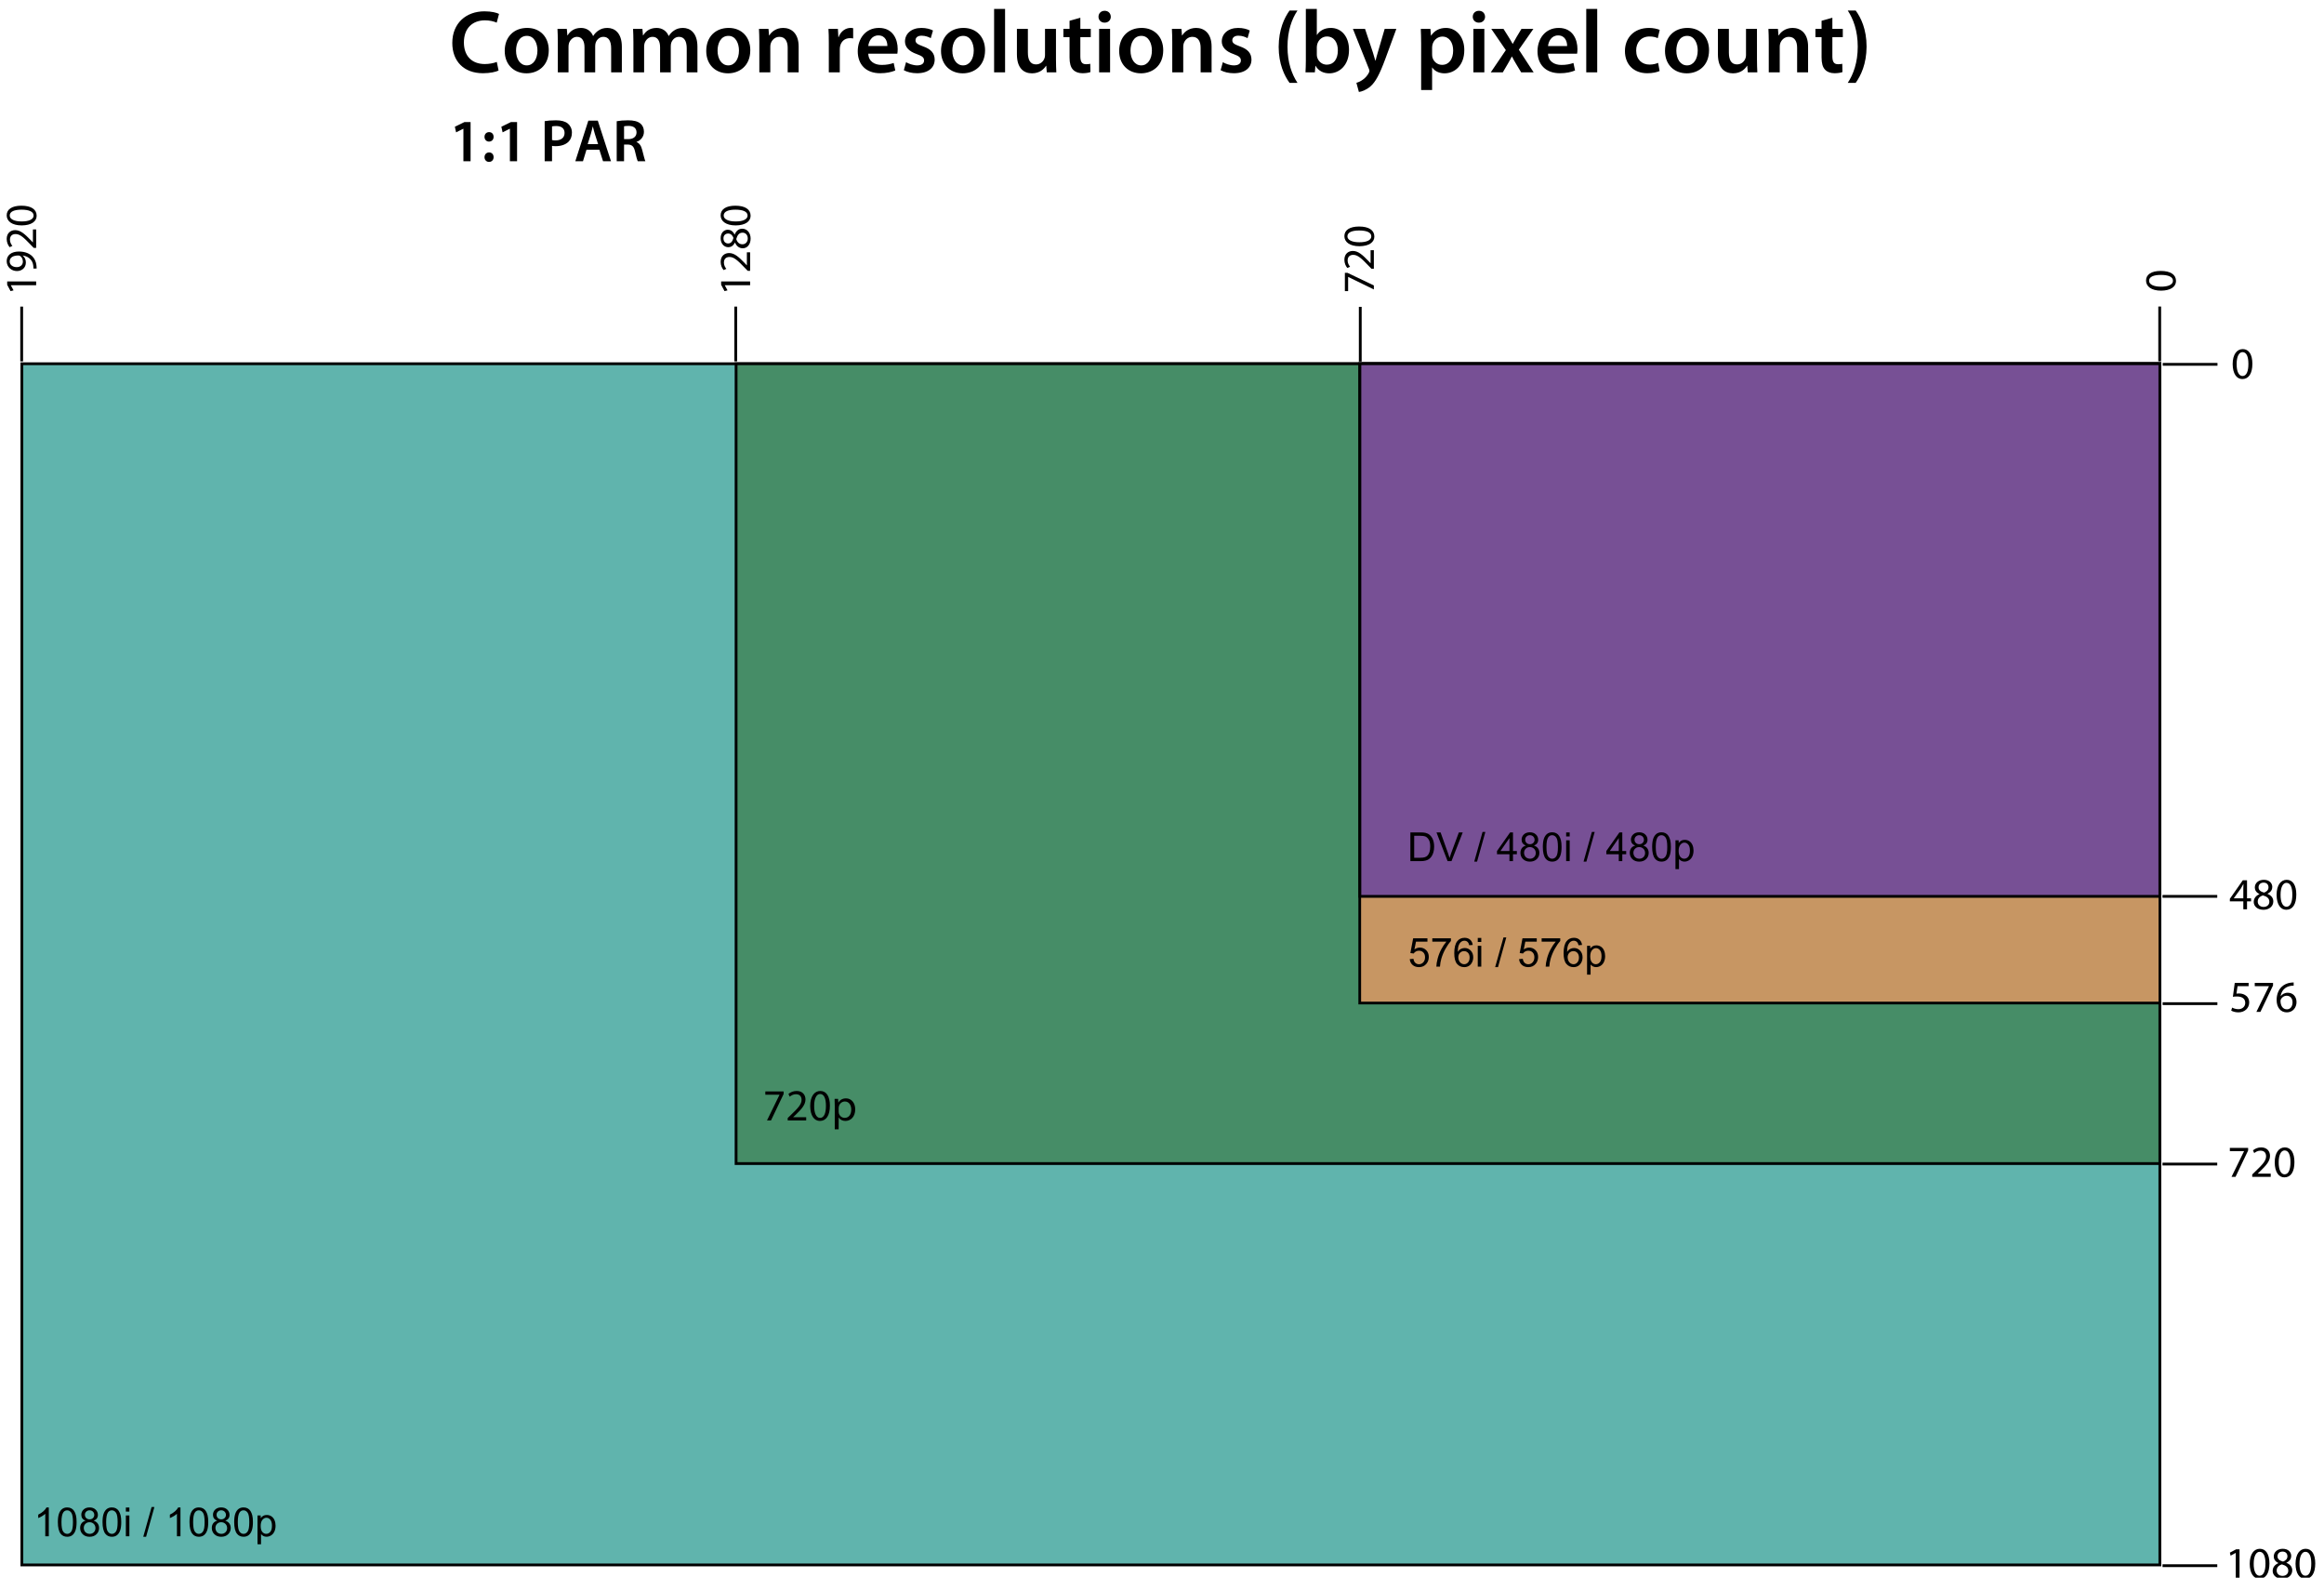 <?xml version="1.0" encoding="UTF-8" standalone="no"?>
<svg
   xmlns:dc="http://purl.org/dc/elements/1.1/"
   xmlns:cc="http://creativecommons.org/ns#"
   xmlns:rdf="http://www.w3.org/1999/02/22-rdf-syntax-ns#"
   xmlns:svg="http://www.w3.org/2000/svg"
   xmlns="http://www.w3.org/2000/svg"
   version="1.0"
   id="svg2"
   height="1415"
   width="2085">
  <defs
     id="defs4" />
  <g
     style="display:inline"
     transform="translate(638.427,343.054)"
     id="layer1">
    <g
       transform="translate(-814.779,-393.465)"
       id="g1924">
      <path
         style="fill:#60b4ad;fill-opacity:1;stroke:#000000;stroke-width:2.5;stroke-miterlimit:4;stroke-opacity:1"
         d="M 195.97,376.647 H 2114.094 V 1453.998 H 195.97 Z"
         id="rect14276" />
      <path
         style="fill:#468d67;fill-opacity:1;stroke:#000000;stroke-width:2.5;stroke-miterlimit:4;stroke-opacity:1"
         d="M 836.741,376.647 H 2114.094 V 1094.001 H 836.741 Z"
         id="rect12504" />
      <path
         style="fill:#c79663;fill-opacity:1;stroke:#000000;stroke-width:2.422;stroke-miterlimit:4;stroke-opacity:1"
         d="m 1396.256,376.608 h 717.877 v 573.428 h -717.877 z"
         id="rect4533" />
      <path
         style="font-style:normal;font-variant:normal;font-weight:normal;font-stretch:normal;font-size:4.44px;line-height:125%;font-family:'Myriad Pro';text-align:start;writing-mode:lr-tb;text-anchor:start"
         d="m 862.978,1029.33 v 2.92 h 12.72 v 0.08 l -11.24,23 h 3.6 l 11.32,-23.68 v -2.32 h -16.4 m 36.667,26 v -2.92 h -11.64 v -0.08 l 2.04,-1.92 c 5.48,-5.28 8.96,-9.16 8.96,-13.96 0,-3.72 -2.36,-7.56 -7.92,-7.56 -3,0 -5.6,1.16 -7.36,2.64 l 1.12,2.48 c 1.2,-1 3.16,-2.2 5.52,-2.2 3.88,0 5.12,2.44 5.12,5.08 0,3.92 -3.04,7.28 -9.68,13.6 l -2.76,2.68 v 2.16 h 16.6 m 12.267,0.44 c 5.68,0 9,-4.88 9,-13.72 0,-8.28 -3.16,-13.16 -8.6,-13.16 -5.28,0 -9.08,4.76 -9.08,13.52 0.08,8.6 3.56,13.36 8.64,13.36 h 0.04 m 0.12,-2.72 c -3.24,0 -5.32,-4.08 -5.24,-10.84 0,-6.52 2.08,-10.6 5.28,-10.6 3.68,0 5.28,4.2 5.28,10.6 0,6.64 -1.72,10.84 -5.28,10.84 h -0.04 m 13.227,10.2 h 3.52 v -10.52 h 0.08 c 1.16,1.92 3.36,3.04 5.96,3.04 4.52,0 8.8,-3.44 8.8,-10.4 0,-5.88 -3.52,-9.84 -8.24,-9.84 -3.12,0 -5.44,1.36 -6.84,3.76 h -0.08 l -0.2,-3.32 h -3.16 c 0.12,1.84 0.16,3.84 0.16,6.32 v 20.96 m 3.52,-19.16 c 0,-0.44 0.12,-0.96 0.2,-1.4 0.68,-2.68 2.96,-4.36 5.36,-4.36 3.72,0 5.72,3.32 5.72,7.2 0,4.44 -2.16,7.48 -5.88,7.48 -2.48,0 -4.64,-1.68 -5.24,-4.12 -0.12,-0.44 -0.16,-0.96 -0.16,-1.44 v -3.36"
         id="flowRoot4063" />
      <path
         style="fill:none;fill-opacity:0.75;fill-rule:evenodd;stroke:#000000;stroke-width:2.5;stroke-linecap:butt;stroke-linejoin:miter;stroke-miterlimit:4;stroke-opacity:1"
         d="m 195.805,325.401 v 49.119"
         id="path4097" />
      <path
         style="fill:none;fill-opacity:0.75;fill-rule:evenodd;stroke:#000000;stroke-width:2.5;stroke-linecap:butt;stroke-linejoin:miter;stroke-miterlimit:4;stroke-opacity:1"
         d="m 836.438,325.392 v 49.119"
         id="path4099" />
      <path
         style="fill:none;fill-opacity:0.75;fill-rule:evenodd;stroke:#000000;stroke-width:2.5;stroke-linecap:butt;stroke-linejoin:miter;stroke-miterlimit:4;stroke-opacity:1"
         d="m 2113.954,325.321 v 49.119"
         id="path4105" />
      <path
         style="fill:none;fill-opacity:0.75;fill-rule:evenodd;stroke:#000000;stroke-width:2.5;stroke-linecap:butt;stroke-linejoin:miter;stroke-miterlimit:4;stroke-opacity:1"
         d="m 2165.781,377.178 h -49.119"
         id="path4107" />
      <path
         style="fill:none;fill-opacity:0.75;fill-rule:evenodd;stroke:#000000;stroke-width:2.5;stroke-linecap:butt;stroke-linejoin:miter;stroke-miterlimit:4;stroke-opacity:1"
         d="m 2165.582,854.355 h -49.119"
         id="path4115" />
      <path
         style="fill:none;fill-opacity:0.75;fill-rule:evenodd;stroke:#000000;stroke-width:2.5;stroke-linecap:butt;stroke-linejoin:miter;stroke-miterlimit:4;stroke-opacity:1"
         d="m 2165.695,950.582 h -49.119"
         id="path4117" />
      <path
         style="fill:none;fill-opacity:0.75;fill-rule:evenodd;stroke:#000000;stroke-width:2.5;stroke-linecap:butt;stroke-linejoin:miter;stroke-miterlimit:4;stroke-opacity:1"
         d="m 2165.565,1094.452 h -49.119"
         id="path4119" />
      <path
         style="fill:none;fill-opacity:0.75;fill-rule:evenodd;stroke:#000000;stroke-width:2.5;stroke-linecap:butt;stroke-linejoin:miter;stroke-miterlimit:4;stroke-opacity:1"
         d="m 2165.599,1454.669 h -49.119"
         id="path4121" />
      <path
         style="font-style:normal;font-variant:normal;font-weight:normal;font-stretch:normal;font-size:4.44px;line-height:125%;font-family:'Myriad Pro';text-align:start;writing-mode:lr-tb;text-anchor:start"
         d="m 208.792,306.227 v -3.4 h -26 v 3 l 3.04,5.68 2.68,-0.68 -2.44,-4.52 v -0.08 h 22.72 m 0.4,-14.947 c 0.04,-0.8 -0.04,-1.96 -0.2,-3.24 -0.32,-2.8 -1.56,-5.56 -3.48,-7.56 -2.48,-2.56 -6.48,-4.48 -12.2,-4.48 -6.68,0 -10.96,3.28 -10.96,8.6 0,5.32 4.32,8.92 9.2,8.92 4.48,0 8,-3 8,-7.68 0,-2.64 -1.04,-4.72 -2.8,-6.16 v -0.12 c 3.08,0.48 5.32,1.72 6.92,3.44 1.4,1.48 2.24,3.4 2.48,5.44 0.16,1.2 0.2,2.08 0.16,2.84 h 2.88 m -24.16,-6.4 c 0,-3.68 3.36,-5.36 7.84,-5.32 0.56,0 0.96,0.12 1.28,0.28 1.56,0.96 2.72,2.8 2.72,5.16 0,3.04 -2.28,5 -5.52,5 -3.68,0 -6.32,-2.12 -6.32,-5.08 v -0.04 m 23.76,-28.707 h -2.92 v 11.64 h -0.08 l -1.92,-2.04 c -5.28,-5.48 -9.16,-8.96 -13.96,-8.96 -3.72,0 -7.56,2.36 -7.56,7.92 0,3 1.16,5.6 2.64,7.36 l 2.48,-1.12 c -1,-1.2 -2.2,-3.16 -2.2,-5.52 0,-3.88 2.44,-5.12 5.08,-5.12 3.92,0 7.28,3.04 13.6,9.68 l 2.68,2.76 h 2.16 V 256.174 m 0.44,-12.267 c 0,-5.68 -4.88,-9 -13.72,-9 -8.28,0 -13.16,3.16 -13.16,8.6 0,5.28 4.76,9.08 13.52,9.08 8.6,-0.08 13.36,-3.56 13.36,-8.64 v -0.04 m -2.72,-0.12 c 0,3.24 -4.08,5.32 -10.84,5.24 -6.52,0 -10.6,-2.08 -10.6,-5.28 0,-3.68 4.2,-5.28 10.6,-5.28 6.64,0 10.84,1.72 10.84,5.28 v 0.04"
         id="flowRoot4123" />
      <path
         style="font-style:normal;font-variant:normal;font-weight:normal;font-stretch:normal;font-size:4.44px;line-height:125%;font-family:'Myriad Pro';text-align:start;writing-mode:lr-tb;text-anchor:start"
         d="m 849.333,306.227 v -3.4 h -26 v 3 l 3.04,5.68 2.68,-0.68 -2.44,-4.52 v -0.08 h 22.72 m 0,-29.507 h -2.92 v 11.64 h -0.08 l -1.92,-2.04 c -5.28,-5.48 -9.16,-8.96 -13.96,-8.96 -3.72,0 -7.56,2.36 -7.56,7.92 0,3 1.16,5.6 2.64,7.36 l 2.48,-1.12 c -1,-1.2 -2.2,-3.16 -2.2,-5.52 0,-3.88 2.44,-5.12 5.08,-5.12 3.92,0 7.28,3.04 13.6,9.68 l 2.68,2.76 h 2.16 V 276.72 M 822.893,264.094 c 0,4.56 2.8,8.04 6.92,8.04 2.24,0 4.48,-1.24 5.84,-4.16 h 0.12 c 1.36,3.16 3.72,5.12 7,5.12 3.8,0 7,-3.28 7,-8.72 0,-4.96 -3,-8.84 -7.56,-8.84 -3.12,0 -5.44,2 -6.72,5.24 h -0.12 c -1.48,-3.2 -3.88,-4.32 -6.08,-4.32 -3.28,0 -6.4,2.56 -6.4,7.6 v 0.04 m 24.32,0.24 c 0,3.28 -2.32,5.28 -4.92,5.16 -2.48,0 -4.52,-1.64 -5.4,-4.68 1,-3.52 2.56,-5.72 5.68,-5.72 2.68,0 4.64,2.04 4.64,5.2 v 0.04 m -21.8,-0.12 c 0,-3.12 2.16,-4.36 4.24,-4.36 2.36,0 3.96,1.72 4.72,3.96 -0.8,3 -2.2,5 -4.8,4.96 -2.24,0 -4.16,-1.6 -4.16,-4.52 v -0.04 m 24.36,-20.307 c 0,-5.68 -4.88,-9 -13.72,-9 -8.28,0 -13.16,3.16 -13.16,8.6 0,5.28 4.76,9.08 13.52,9.08 8.6,-0.08 13.36,-3.56 13.36,-8.64 v -0.04 m -2.72,-0.12 c 0,3.24 -4.08,5.32 -10.84,5.24 -6.52,0 -10.6,-2.08 -10.6,-5.28 0,-3.68 4.2,-5.28 10.6,-5.28 6.64,0 10.84,1.72 10.84,5.28 v 0.04"
         id="flowRoot4131" />
      <path
         style="font-style:normal;font-variant:normal;font-weight:normal;font-stretch:normal;font-size:4.44px;line-height:125%;font-family:'Myriad Pro';text-align:start;writing-mode:lr-tb;text-anchor:start"
         d="m 2128.578,302.418 c 0,-5.68 -4.88,-9 -13.72,-9 -8.28,0 -13.16,3.16 -13.16,8.6 0,5.28 4.76,9.08 13.52,9.08 8.6,-0.08 13.36,-3.56 13.36,-8.64 v -0.04 m -2.72,-0.12 c 0,3.24 -4.08,5.32 -10.84,5.24 -6.52,0 -10.6,-2.08 -10.6,-5.28 0,-3.68 4.2,-5.28 10.6,-5.28 6.64,0 10.84,1.72 10.84,5.28 v 0.04"
         id="flowRoot4155" />
      <path
         style="font-style:normal;font-variant:normal;font-weight:normal;font-stretch:normal;font-size:4.44px;line-height:125%;font-family:'Myriad Pro';text-align:start;writing-mode:lr-tb;text-anchor:start"
         d="m 2188.091,390.386 c 5.68,0 9,-4.88 9,-13.72 0,-8.28 -3.16,-13.16 -8.6,-13.16 -5.28,0 -9.08,4.76 -9.08,13.52 0.08,8.6 3.56,13.36 8.64,13.36 h 0.04 m 0.12,-2.72 c -3.24,0 -5.32,-4.08 -5.24,-10.84 0,-6.52 2.08,-10.6 5.28,-10.6 3.68,0 5.28,4.2 5.28,10.6 0,6.64 -1.72,10.84 -5.28,10.84 h -0.04"
         id="flowRoot4167" />
      <path
         style="font-style:normal;font-variant:normal;font-weight:normal;font-stretch:normal;font-size:4.44px;line-height:125%;font-family:'Myriad Pro';text-align:start;writing-mode:lr-tb;text-anchor:start"
         d="m 2192.291,865.946 v -7.12 h 3.64 v -2.72 h -3.64 v -16.16 h -3.8 l -11.6,16.6 v 2.28 h 12.08 v 7.12 h 3.32 m -11.84,-9.84 v -0.08 l 6.36,-8.84 c 0.72,-1.2 1.36,-2.32 2.16,-3.84 h 0.12 c -0.08,1.36 -0.12,2.72 -0.12,4.08 v 8.68 h -8.52 m 26.867,-16.6 c -4.56,0 -8.04,2.8 -8.04,6.92 0,2.24 1.24,4.48 4.16,5.84 v 0.12 c -3.16,1.36 -5.12,3.72 -5.12,7 0,3.8 3.28,7 8.72,7 4.96,0 8.84,-3 8.84,-7.56 0,-3.12 -2,-5.44 -5.24,-6.72 v -0.12 c 3.2,-1.48 4.32,-3.88 4.32,-6.08 0,-3.28 -2.56,-6.4 -7.6,-6.4 h -0.04 m -0.24,24.32 c -3.28,0 -5.28,-2.32 -5.16,-4.92 0,-2.48 1.64,-4.52 4.68,-5.4 3.52,1 5.72,2.56 5.72,5.68 0,2.68 -2.04,4.64 -5.2,4.64 h -0.04 m 0.12,-21.8 c 3.12,0 4.36,2.16 4.36,4.24 0,2.36 -1.72,3.96 -3.96,4.72 -3,-0.8 -5,-2.2 -4.96,-4.8 0,-2.24 1.6,-4.16 4.52,-4.16 h 0.04 m 20.307,24.36 c 5.68,0 9,-4.88 9,-13.72 0,-8.28 -3.16,-13.16 -8.6,-13.16 -5.28,0 -9.08,4.76 -9.08,13.52 0.08,8.6 3.56,13.36 8.64,13.36 h 0.04 m 0.12,-2.72 c -3.24,0 -5.32,-4.08 -5.24,-10.84 0,-6.52 2.08,-10.6 5.28,-10.6 3.68,0 5.28,4.2 5.28,10.6 0,6.64 -1.72,10.84 -5.28,10.84 h -0.04"
         id="flowRoot4175" />
      <path
         style="font-style:normal;font-variant:normal;font-weight:normal;font-stretch:normal;font-size:4.44px;line-height:125%;font-family:'Myriad Pro';text-align:start;writing-mode:lr-tb;text-anchor:start"
         d="m 2193.731,931.946 h -12.44 l -1.68,12.48 c 0.96,-0.16 2.12,-0.28 3.64,-0.28 5.16,0 7.44,2.4 7.44,5.72 0.04,3.52 -2.84,5.68 -6.12,5.68 -2.4,0 -4.52,-0.8 -5.6,-1.44 l -0.88,2.68 c 1.28,0.8 3.64,1.6 6.48,1.6 5.64,0 9.68,-3.8 9.68,-8.88 0,-3.28 -1.68,-5.56 -3.72,-6.68 -1.6,-0.96 -3.56,-1.4 -5.6,-1.4 -0.96,0 -1.52,0.08 -2.12,0.16 l 1,-6.68 h 9.92 v -2.96 m 5.507,0 v 2.92 h 12.72 v 0.08 l -11.24,23 h 3.6 l 11.32,-23.68 v -2.32 h -16.4 m 34.907,-0.4 c -0.64,0 -1.52,0.04 -2.56,0.2 -3.28,0.4 -6.16,1.72 -8.32,3.84 -2.6,2.56 -4.4,6.6 -4.4,11.72 0,6.76 3.64,11.08 9.16,11.08 5.44,0 8.68,-4.4 8.68,-9.2 0,-5.04 -3.24,-8.4 -7.84,-8.4 -2.88,0 -5.08,1.36 -6.32,3.04 h -0.08 c 0.6,-4.32 3.48,-8.32 9.04,-9.2 1,-0.16 1.92,-0.24 2.64,-0.2 v -2.88 m -6.08,24.12 c -3.68,0 -5.68,-3.2 -5.72,-7.48 0,-0.64 0.16,-1.12 0.36,-1.52 0.96,-1.92 2.96,-3.2 5.08,-3.2 3.24,0 5.36,2.24 5.36,5.96 0,3.72 -2.04,6.24 -5.04,6.24 h -0.04"
         id="flowRoot4183" />
      <path
         style="font-style:normal;font-variant:normal;font-weight:normal;font-stretch:normal;font-size:4.44px;line-height:125%;font-family:'Myriad Pro';text-align:start;writing-mode:lr-tb;text-anchor:start"
         d="m 2176.891,1079.946 v 2.92 h 12.72 v 0.08 l -11.24,23 h 3.6 l 11.32,-23.68 v -2.32 h -16.4 m 36.667,26 v -2.92 h -11.64 v -0.08 l 2.04,-1.92 c 5.48,-5.28 8.96,-9.16 8.96,-13.96 0,-3.72 -2.36,-7.56 -7.92,-7.56 -3,0 -5.6,1.16 -7.36,2.64 l 1.12,2.48 c 1.2,-1 3.16,-2.2 5.52,-2.2 3.88,0 5.12,2.44 5.12,5.08 0,3.92 -3.04,7.28 -9.68,13.6 l -2.76,2.68 v 2.16 h 16.6 m 12.267,0.44 c 5.68,0 9,-4.88 9,-13.72 0,-8.28 -3.16,-13.16 -8.6,-13.16 -5.28,0 -9.08,4.76 -9.08,13.52 0.08,8.6 3.56,13.36 8.64,13.36 h 0.04 m 0.12,-2.72 c -3.24,0 -5.32,-4.08 -5.24,-10.84 0,-6.52 2.08,-10.6 5.28,-10.6 3.68,0 5.28,4.2 5.28,10.6 0,6.64 -1.72,10.84 -5.28,10.84 h -0.04"
         id="flowRoot4191" />
      <path
         style="font-style:normal;font-variant:normal;font-weight:normal;font-stretch:normal;font-size:4.44px;line-height:125%;font-family:'Myriad Pro';text-align:start;writing-mode:lr-tb;text-anchor:start"
         d="m 2182.171,1465.946 h 3.4 v -26 h -3 l -5.68,3.04 0.68,2.68 4.52,-2.44 h 0.08 v 22.72 m 21.227,0.44 c 5.68,0 9,-4.88 9,-13.72 0,-8.28 -3.16,-13.16 -8.6,-13.16 -5.28,0 -9.08,4.76 -9.08,13.52 0.08,8.6 3.56,13.36 8.64,13.36 h 0.04 m 0.12,-2.72 c -3.24,0 -5.32,-4.08 -5.24,-10.84 0,-6.52 2.08,-10.6 5.28,-10.6 3.68,0 5.28,4.2 5.28,10.6 0,6.64 -1.72,10.84 -5.28,10.84 h -0.04 m 20.787,-24.16 c -4.56,0 -8.04,2.8 -8.04,6.92 0,2.24 1.24,4.48 4.16,5.84 v 0.12 c -3.16,1.36 -5.12,3.72 -5.12,7 0,3.8 3.28,7 8.72,7 4.96,0 8.84,-3 8.84,-7.56 0,-3.12 -2,-5.44 -5.24,-6.72 v -0.12 c 3.2,-1.48 4.32,-3.88 4.32,-6.08 0,-3.28 -2.56,-6.4 -7.6,-6.4 h -0.04 m -0.24,24.32 c -3.28,0 -5.28,-2.32 -5.16,-4.92 0,-2.48 1.64,-4.52 4.68,-5.4 3.52,1 5.72,2.56 5.72,5.68 0,2.68 -2.04,4.64 -5.2,4.64 h -0.04 m 0.12,-21.8 c 3.12,0 4.36,2.16 4.36,4.24 0,2.36 -1.72,3.96 -3.96,4.72 -3,-0.8 -5,-2.2 -4.96,-4.8 0,-2.24 1.6,-4.16 4.52,-4.16 h 0.04 m 20.307,24.36 c 5.68,0 9,-4.88 9,-13.72 0,-8.28 -3.16,-13.16 -8.6,-13.16 -5.28,0 -9.08,4.76 -9.08,13.52 0.08,8.6 3.56,13.36 8.64,13.36 h 0.04 m 0.12,-2.72 c -3.24,0 -5.32,-4.08 -5.24,-10.84 0,-6.52 2.08,-10.6 5.28,-10.6 3.68,0 5.28,4.2 5.28,10.6 0,6.64 -1.72,10.84 -5.28,10.84 h -0.04"
         id="flowRoot4199" />
      <path
         style="font-style:normal;font-variant:normal;font-weight:bold;font-stretch:normal;font-size:8.879px;line-height:125%;font-family:'Myriad Pro Light';text-align:start;writing-mode:lr-tb;text-anchor:start"
         d="m 622.064,105.931 c -2.64,1.12 -6.8,1.92 -10.72,1.92 -11.92,0 -18.8,-7.52 -18.8,-19.36 0,-12.96 7.92,-19.84 18.88,-19.84 4.4,0 8,0.96 10.56,2.08 l 2.08,-7.84 c -2,-1.04 -6.56,-2.32 -13.04,-2.32 -16.48,0 -28.88,10.64 -28.88,28.4 0,16.4 10.4,27.12 27.52,27.12 6.56,0 11.68,-1.28 14,-2.4 l -1.6,-7.76 m 26.711,10.24 c 9.84,0 19.92,-6.4 19.92,-20.72 0,-11.84 -7.76,-20 -19.36,-20 -11.76,0 -20.16,7.84 -20.16,20.64 0,12.56 8.56,20.08 19.52,20.08 h 0.08 m 0.16,-7.12 c -5.84,0 -9.6,-5.68 -9.6,-13.2 0,-6.48 2.8,-13.28 9.76,-13.28 6.72,0 9.44,7.04 9.44,13.12 0,7.92 -3.92,13.36 -9.52,13.36 h -0.08 m 27.876,6.24 h 9.6 v -23.04 c 0,-1.12 0.16,-2.24 0.48,-3.28 0.96,-2.64 3.44,-5.52 7.12,-5.52 4.56,0 6.72,3.84 6.72,9.28 v 22.56 h 9.6 V 91.931 c 0,-1.12 0.16,-2.4 0.48,-3.28 1.04,-2.8 3.52,-5.2 6.88,-5.2 4.72,0 6.96,3.84 6.96,10.32 v 21.52 h 9.6 V 92.331 c 0,-12.48 -6.56,-16.88 -12.96,-16.88 -3.28,0 -5.76,0.8 -8,2.32 -1.76,1.12 -3.36,2.72 -4.72,4.88 h -0.16 c -1.68,-4.32 -5.68,-7.2 -10.8,-7.2 -6.64,0 -10.16,3.6 -12,6.64 h -0.24 l -0.48,-5.76 h -8.4 c 0.16,3.36 0.32,7.12 0.32,11.6 v 27.36 m 67.812,0 h 9.6 v -23.04 c 0,-1.12 0.16,-2.24 0.48,-3.28 0.96,-2.64 3.44,-5.52 7.12,-5.52 4.56,0 6.72,3.84 6.72,9.28 v 22.56 h 9.6 V 91.931 c 0,-1.12 0.16,-2.4 0.48,-3.28 1.04,-2.8 3.52,-5.2 6.88,-5.2 4.72,0 6.96,3.84 6.96,10.32 v 21.52 h 9.6 V 92.331 c 0,-12.48 -6.56,-16.88 -12.96,-16.88 -3.28,0 -5.76,0.8 -8,2.32 -1.76,1.12 -3.36,2.72 -4.72,4.88 h -0.16 c -1.68,-4.32 -5.68,-7.2 -10.8,-7.2 -6.64,0 -10.16,3.6 -12,6.64 h -0.24 l -0.48,-5.76 h -8.4 c 0.16,3.36 0.32,7.12 0.32,11.6 v 27.36 m 84.933,0.88 c 9.84,0 19.92,-6.4 19.92,-20.72 0,-11.84 -7.76,-20 -19.36,-20 -11.76,0 -20.16,7.84 -20.16,20.64 0,12.56 8.56,20.08 19.52,20.08 h 0.08 m 0.16,-7.12 c -5.84,0 -9.6,-5.68 -9.6,-13.2 0,-6.48 2.8,-13.28 9.76,-13.28 6.72,0 9.44,7.04 9.44,13.12 0,7.92 -3.92,13.36 -9.52,13.36 h -0.08 m 27.876,6.24 h 9.84 V 92.331 c 0,-1.12 0.16,-2.32 0.48,-3.12 1.04,-2.96 3.76,-5.76 7.68,-5.76 5.36,0 7.44,4.24 7.44,9.84 v 22 h 9.84 V 92.171 c 0,-12.32 -7.04,-16.72 -13.84,-16.72 -6.48,0 -10.72,3.68 -12.48,6.72 h -0.24 l -0.48,-5.84 h -8.56 c 0.16,3.36 0.32,7.12 0.32,11.6 v 27.36 m 62.344,0 h 9.84 V 95.051 c 0,-1.04 0.08,-2.08 0.24,-2.96 0.88,-4.48 4.16,-7.44 8.8,-7.44 1.2,0 2.08,0.08 2.96,0.24 v -9.2 c -0.8,-0.16 -1.36,-0.24 -2.32,-0.24 -4.24,0 -8.8,2.8 -10.72,8.24 h -0.24 l -0.4,-7.36 h -8.48 c 0.24,3.44 0.32,7.28 0.32,12.56 v 26.4 m 61.478,-16.72 c 0.16,-0.88 0.32,-2.32 0.32,-4.16 0,-8.56 -4.16,-18.96 -16.8,-18.96 -12.48,0 -19.04,10.16 -19.04,20.96 0,11.92 7.44,19.68 20.08,19.68 5.6,0 10.24,-1.04 13.6,-2.48 l -1.44,-6.72 c -3.04,1.04 -6.24,1.76 -10.8,1.76 -6.24,0 -11.76,-3.04 -12,-10.08 h 26.08 m -26.08,-6.88 c 0.4,-4 2.96,-9.52 9.04,-9.52 6.56,0 8.16,5.92 8.08,9.52 h -17.12 m 31.89,21.68 c 2.88,1.6 7.12,2.72 11.84,2.72 10.32,0 15.84,-5.12 15.84,-12.24 -0.08,-5.76 -3.28,-9.36 -10.4,-11.84 -4.96,-1.84 -6.8,-2.96 -6.8,-5.44 0,-2.4 1.92,-4.16 5.44,-4.16 3.44,0 6.64,1.28 8.24,2.24 l 2,-6.88 c -2.32,-1.28 -6.08,-2.32 -10.4,-2.32 -9.04,0 -14.72,5.28 -14.72,12.16 0,4.64 3.12,8.8 10.72,11.36 4.8,1.76 6.4,3.04 6.4,5.68 0,2.56 -1.92,4.4 -6.24,4.4 -3.52,0 -7.76,-1.52 -9.92,-2.88 l -2,7.2 m 52.958,2.8 c 9.84,0 19.92,-6.4 19.92,-20.72 0,-11.84 -7.76,-20 -19.36,-20 -11.76,0 -20.16,7.84 -20.16,20.64 0,12.56 8.56,20.08 19.52,20.08 h 0.08 m 0.16,-7.12 c -5.84,0 -9.6,-5.68 -9.6,-13.2 0,-6.48 2.8,-13.28 9.76,-13.28 6.72,0 9.44,7.04 9.44,13.12 0,7.92 -3.92,13.36 -9.52,13.36 h -0.08 m 27.876,6.24 h 9.84 V 58.411 h -9.84 v 56.88 m 55.505,-38.96 h -9.84 v 23.52 c 0,1.12 -0.16,2.24 -0.56,3.04 -0.96,2.56 -3.52,5.28 -7.52,5.28 -5.2,0 -7.28,-4.16 -7.28,-10.64 v -21.2 h -9.84 v 22.88 c 0,12.72 6.48,16.96 13.52,16.96 7.04,0 10.88,-4 12.56,-6.72 h 0.24 l 0.48,5.84 h 8.56 c -0.16,-3.2 -0.32,-7.04 -0.32,-11.68 V 76.331 m 12.189,-7.28 v 7.28 h -5.52 v 7.36 h 5.52 v 18.24 c 0,5.12 0.96,8.72 3.12,10.96 1.84,2 4.8,3.2 8.48,3.2 3.04,0 5.68,-0.48 7.12,-1.04 l -0.16,-7.44 c -1.12,0.32 -2.08,0.4 -3.84,0.4 -3.76,0 -5.04,-2.4 -5.04,-7.2 V 83.691 h 9.36 v -7.36 h -9.36 v -10 l -9.68,2.72 m 36.365,46.24 v -38.96 h -9.84 v 38.96 h 9.84 m -4.88,-44.56 c 3.36,0 5.52,-2.4 5.52,-5.28 -0.08,-3.04 -2.16,-5.36 -5.52,-5.36 -3.28,0 -5.52,2.32 -5.52,5.36 0,2.88 2.16,5.28 5.44,5.28 h 0.08 m 32.629,45.44 c 9.84,0 19.92,-6.4 19.92,-20.72 0,-11.84 -7.76,-20 -19.36,-20 -11.76,0 -20.16,7.84 -20.16,20.64 0,12.56 8.56,20.08 19.52,20.08 h 0.08 m 0.16,-7.12 c -5.84,0 -9.6,-5.68 -9.6,-13.2 0,-6.48 2.8,-13.28 9.76,-13.28 6.72,0 9.44,7.04 9.44,13.12 0,7.92 -3.92,13.36 -9.52,13.36 h -0.08 m 27.876,6.24 h 9.84 V 92.331 c 0,-1.12 0.16,-2.32 0.48,-3.12 1.04,-2.96 3.76,-5.76 7.68,-5.76 5.36,0 7.44,4.24 7.44,9.84 v 22 h 9.84 V 92.171 c 0,-12.32 -7.04,-16.72 -13.84,-16.72 -6.48,0 -10.72,3.68 -12.48,6.72 h -0.24 l -0.48,-5.84 h -8.56 c 0.16,3.36 0.32,7.12 0.32,11.6 v 27.36 m 43.381,-1.92 c 2.88,1.6 7.12,2.72 11.84,2.72 10.32,0 15.84,-5.12 15.84,-12.24 -0.08,-5.76 -3.28,-9.36 -10.4,-11.84 -4.96,-1.84 -6.8,-2.96 -6.8,-5.44 0,-2.4 1.92,-4.16 5.44,-4.16 3.44,0 6.64,1.28 8.24,2.24 l 2,-6.88 c -2.32,-1.28 -6.08,-2.32 -10.4,-2.32 -9.04,0 -14.72,5.28 -14.72,12.16 0,4.64 3.12,8.8 10.72,11.36 4.8,1.76 6.4,3.04 6.4,5.68 0,2.56 -1.92,4.4 -6.24,4.4 -3.52,0 -7.76,-1.52 -9.92,-2.88 l -2,7.2 m 61.84,-53.52 c -4.64,6.48 -9.68,16.88 -9.76,32.56 0,15.44 5.12,25.92 9.76,32.32 h 7.12 c -5.04,-7.68 -8.96,-18.16 -8.96,-32.32 0,-14.4 3.84,-24.96 8.96,-32.56 h -7.12 m 14.623,44.56 c 0,3.92 -0.16,8.24 -0.32,10.88 h 8.4 l 0.48,-5.84 h 0.16 c 2.8,4.8 7.28,6.72 12.32,6.72 8.8,0 17.68,-6.96 17.68,-20.96 0.08,-11.84 -6.72,-19.76 -16.24,-19.76 -5.84,0 -10.08,2.48 -12.48,6.24 h -0.16 V 58.411 h -9.84 v 46 m 9.84,-11.52 c 0,-0.96 0.16,-1.84 0.32,-2.56 1.04,-4.32 4.72,-7.2 8.72,-7.2 6.56,0 9.84,5.6 9.84,12.48 0,7.92 -3.76,12.8 -9.92,12.8 -4.24,0 -7.68,-2.88 -8.72,-6.88 -0.16,-0.72 -0.24,-1.52 -0.24,-2.32 v -6.32 m 32.395,-16.56 14.32,35.76 c 0.4,0.96 0.48,1.52 0.48,1.92 0,0.48 -0.24,1.04 -0.56,1.76 -1.36,2.64 -3.6,4.96 -5.44,6.16 -2,1.44 -4,2.32 -5.68,2.72 l 2.24,8.24 c 2.4,-0.32 6.4,-1.6 10.32,-4.96 4.56,-4 8.16,-10.48 13.52,-25.04 l 9.76,-26.56 h -10.48 l -6.08,20.8 c -0.8,2.48 -1.52,5.44 -2.08,7.6 h -0.24 c -0.56,-2.16 -1.44,-5.12 -2.24,-7.52 l -6.96,-20.88 h -10.88 m 61.203,54.8 h 9.84 v -20.16 h 0.16 c 2,3.12 6.08,5.2 10.96,5.2 8.88,0 17.76,-6.8 17.76,-20.88 0,-12.16 -7.44,-19.84 -16.4,-19.84 -5.92,0 -10.48,2.48 -13.36,6.88 h -0.16 l -0.48,-6 h -8.64 c 0.16,3.68 0.32,7.84 0.32,12.96 v 41.84 m 9.84,-38.16 c 0,-0.8 0.16,-1.68 0.32,-2.48 1.04,-4.32 4.8,-7.28 8.88,-7.28 6.32,0 9.68,5.6 9.68,12.48 0,7.68 -3.68,12.88 -9.92,12.88 -4.24,0 -7.68,-2.88 -8.72,-6.88 -0.16,-0.88 -0.24,-1.76 -0.24,-2.72 v -6 m 46.875,22.32 v -38.96 h -9.84 v 38.96 h 9.84 m -4.88,-44.56 c 3.36,0 5.52,-2.4 5.52,-5.28 -0.08,-3.04 -2.16,-5.36 -5.52,-5.36 -3.28,0 -5.52,2.32 -5.52,5.36 0,2.88 2.16,5.28 5.44,5.28 h 0.08 m 11.109,5.6 13.04,19.04 -13.52,19.92 h 10.8 l 4.56,-7.76 c 1.2,-2.16 2.4,-4.16 3.52,-6.4 h 0.16 c 1.12,2.16 2.24,4.24 3.52,6.32 l 4.72,7.84 h 11.2 l -13.28,-20.32 13.04,-18.64 h -10.72 l -4.32,7.2 c -1.2,2 -2.24,4 -3.44,6.16 h -0.16 c -1.12,-2 -2.24,-4 -3.52,-6 l -4.64,-7.36 h -10.96 m 76.971,22.24 c 0.16,-0.88 0.32,-2.32 0.32,-4.16 0,-8.56 -4.16,-18.96 -16.8,-18.96 -12.48,0 -19.04,10.16 -19.04,20.96 0,11.92 7.44,19.68 20.08,19.68 5.6,0 10.24,-1.04 13.6,-2.48 l -1.44,-6.72 c -3.04,1.04 -6.24,1.76 -10.8,1.76 -6.24,0 -11.76,-3.04 -12,-10.08 h 26.08 m -26.08,-6.88 c 0.4,-4 2.96,-9.52 9.04,-9.52 6.56,0 8.16,5.92 8.08,9.52 h -17.12 m 34.29,23.6 h 9.84 V 58.411 h -9.84 v 56.88 m 64.468,-8.48 c -1.92,0.8 -4.4,1.52 -7.76,1.52 -6.72,0 -11.92,-4.56 -11.92,-12.56 -0.08,-7.12 4.4,-12.64 11.92,-12.64 3.52,0 5.84,0.72 7.44,1.52 l 1.76,-7.44 c -2.24,-0.96 -5.92,-1.76 -9.52,-1.76 -13.68,0 -21.68,9.04 -21.68,20.72 0,12.08 7.92,19.92 20.08,19.92 4.88,0 8.96,-1.04 11.04,-2 l -1.36,-7.28 m 25.777,9.36 c 9.84,0 19.92,-6.4 19.92,-20.72 0,-11.84 -7.76,-20 -19.36,-20 -11.76,0 -20.16,7.84 -20.16,20.64 0,12.56 8.56,20.08 19.52,20.08 h 0.08 m 0.16,-7.12 c -5.84,0 -9.6,-5.68 -9.6,-13.2 0,-6.48 2.8,-13.28 9.76,-13.28 6.72,0 9.44,7.04 9.44,13.12 0,7.92 -3.92,13.36 -9.52,13.36 h -0.08 m 62.756,-32.72 h -9.84 v 23.52 c 0,1.12 -0.16,2.24 -0.56,3.04 -0.96,2.56 -3.52,5.28 -7.52,5.28 -5.2,0 -7.28,-4.16 -7.28,-10.64 v -21.2 h -9.84 v 22.88 c 0,12.72 6.48,16.96 13.52,16.96 7.04,0 10.88,-4 12.56,-6.72 h 0.24 l 0.48,5.84 h 8.56 c -0.16,-3.2 -0.32,-7.04 -0.32,-11.68 V 76.331 m 10.589,38.96 h 9.84 V 92.331 c 0,-1.12 0.16,-2.32 0.48,-3.12 1.04,-2.96 3.76,-5.76 7.68,-5.76 5.36,0 7.44,4.24 7.44,9.84 v 22 h 9.84 V 92.171 c 0,-12.32 -7.04,-16.72 -13.84,-16.72 -6.48,0 -10.72,3.68 -12.48,6.72 h -0.24 l -0.48,-5.84 h -8.56 c 0.16,3.36 0.32,7.12 0.32,11.6 v 27.36 m 47.381,-46.24 v 7.28 h -5.52 v 7.36 h 5.52 v 18.24 c 0,5.12 0.96,8.72 3.12,10.96 1.84,2 4.8,3.2 8.48,3.2 3.04,0 5.68,-0.48 7.12,-1.04 l -0.16,-7.44 c -1.12,0.32 -2.08,0.4 -3.84,0.4 -3.76,0 -5.04,-2.4 -5.04,-7.2 V 83.691 h 9.36 v -7.36 h -9.36 v -10 l -9.68,2.72 m 30.605,55.68 c 4.64,-6.56 9.68,-16.88 9.76,-32.48 0,-15.68 -5.12,-26.08 -9.76,-32.4 h -7.12 c 5.04,7.68 8.96,18.16 8.96,32.4 0,14.24 -3.92,24.88 -8.96,32.48 h 7.12 M 592.102,195.025 h 6.433 v -35.139 h -5.514 l -8.595,4.217 1.135,5.028 6.433,-3.244 h 0.108 v 29.138 m 22.984,-17.623 c 2.487,0 4.109,-1.838 4.109,-4.217 0,-2.541 -1.622,-4.271 -4.054,-4.271 -2.433,0 -4.109,1.784 -4.109,4.271 0,2.379 1.676,4.217 4,4.217 h 0.054 m 0,18.218 c 2.487,0 4.109,-1.838 4.109,-4.217 0,-2.541 -1.622,-4.271 -4.054,-4.271 -2.433,0 -4.109,1.784 -4.109,4.271 0,2.379 1.676,4.217 4,4.217 h 0.054 m 18.722,-0.595 h 6.433 v -35.139 h -5.514 l -8.595,4.217 1.135,5.028 6.433,-3.244 h 0.108 v 29.138 m 31.202,0 h 6.595 v -13.785 c 0.919,0.216 2,0.27 3.244,0.27 4.703,0 8.812,-1.297 11.515,-3.946 2,-1.946 3.081,-4.757 3.081,-8.217 0,-3.406 -1.406,-6.271 -3.568,-8.055 -2.325,-1.946 -5.838,-2.973 -10.704,-2.973 -4.433,0 -7.731,0.324 -10.163,0.757 v 35.95 m 6.595,-31.246 c 0.703,-0.162 2,-0.324 3.838,-0.324 4.595,0 7.406,2.162 7.406,6.163 0,4.217 -3.027,6.703 -8.001,6.703 -1.351,0 -2.379,-0.054 -3.244,-0.324 v -12.217 m 42.469,20.921 3.298,10.325 h 7.136 L 712.67,158.589 h -8.487 l -11.677,36.436 h 6.866 l 3.135,-10.325 h 11.569 m -10.488,-5.028 2.811,-8.974 c 0.649,-2.162 1.189,-4.703 1.73,-6.811 h 0.108 c 0.541,2.108 1.135,4.595 1.838,6.811 l 2.865,8.974 h -9.352 m 26.042,15.353 h 6.595 V 180.051 h 3.352 c 3.784,0.108 5.46,1.622 6.541,6.379 0.973,4.541 1.892,7.514 2.433,8.595 h 6.811 c -0.703,-1.406 -1.676,-5.622 -2.865,-10.163 -0.865,-3.514 -2.433,-6.055 -5.082,-7.028 v -0.162 c 3.46,-1.189 6.649,-4.379 6.649,-9.082 0,-3.135 -1.135,-5.676 -3.135,-7.352 -2.487,-2.054 -6.001,-2.919 -11.244,-2.919 -3.838,0 -7.514,0.324 -10.055,0.811 v 35.896 m 6.595,-31.355 c 0.649,-0.162 2,-0.324 4.109,-0.324 4.325,0 7.082,1.892 7.082,5.838 0,3.622 -2.757,6.001 -7.244,6.001 h -3.946 v -11.515"
         id="flowRoot4217" />
      <path
         style="fill:#775095;fill-opacity:1;stroke:#000000;stroke-width:2.5;stroke-miterlimit:4;stroke-opacity:1"
         d="m 1396.394,376.647 h 717.7 V 854.347 H 1396.394 Z"
         id="rect4571" />
      <path
         style="font-style:normal;font-variant:normal;font-weight:normal;font-stretch:normal;font-size:4.44px;line-height:125%;font-family:'Myriad Pro';text-align:start;writing-mode:lr-tb;text-anchor:start"
         d="m 1382.918,311.507 h 2.92 v -12.72 h 0.08 l 23,11.24 v -3.6 l -23.68,-11.32 h -2.32 v 16.4 m 26,-36.667 h -2.92 v 11.64 h -0.08 l -1.92,-2.04 c -5.28,-5.48 -9.16,-8.96 -13.96,-8.96 -3.72,0 -7.56,2.36 -7.56,7.92 0,3 1.16,5.6 2.64,7.36 l 2.48,-1.12 c -1,-1.2 -2.2,-3.16 -2.2,-5.52 0,-3.88 2.44,-5.12 5.08,-5.12 3.92,0 7.28,3.04 13.6,9.68 l 2.68,2.76 h 2.16 v -16.6 m 0.44,-12.267 c 0,-5.68 -4.88,-9 -13.72,-9 -8.28,0 -13.16,3.16 -13.16,8.6 0,5.28 4.76,9.08 13.52,9.08 8.6,-0.08 13.36,-3.56 13.36,-8.64 v -0.04 m -2.72,-0.12 c 0,3.24 -4.08,5.32 -10.84,5.24 -6.52,0 -10.6,-2.08 -10.6,-5.28 0,-3.68 4.2,-5.28 10.6,-5.28 6.64,0 10.84,1.72 10.84,5.28 v 0.04"
         id="flowRoot4611" />
      <path
         id="flowRoot1968"
         d="m -595.869,1003.143 h -3.164 v -20.162 c -0.762,0.727 -1.761,1.453 -2.997,2.18 -1.236,0.727 -2.347,1.272 -3.331,1.635 v -3.059 c 1.77,-0.832 3.316,-1.84 4.641,-3.023 1.324,-1.184 2.262,-2.332 2.812,-3.445 h 2.039 z m 8.121,-12.709 c 0,-3.047 0.313,-5.499 0.94,-7.356 0.627,-1.857 1.559,-3.29 2.795,-4.298 1.236,-1.008 2.792,-1.512 4.667,-1.512 1.383,2e-5 2.596,0.278 3.639,0.835 1.043,0.557 1.904,1.359 2.584,2.408 0.68,1.049 1.213,2.326 1.6,3.832 0.387,1.506 0.58,3.536 0.58,6.091 -2e-5,3.023 -0.311,5.464 -0.932,7.321 -0.621,1.857 -1.55,3.293 -2.786,4.307 -1.236,1.014 -2.798,1.52 -4.685,1.52 -2.484,0 -4.436,-0.891 -5.854,-2.672 -1.699,-2.144 -2.549,-5.637 -2.549,-10.477 z m 3.252,0 c -10e-6,4.23 0.495,7.046 1.485,8.446 0.99,1.4 2.212,2.101 3.665,2.101 1.453,0 2.675,-0.703 3.665,-2.109 0.99,-1.406 1.485,-4.219 1.485,-8.438 -2e-5,-4.242 -0.495,-7.061 -1.485,-8.455 -0.99,-1.395 -2.224,-2.092 -3.7,-2.092 -1.453,2e-5 -2.613,0.615 -3.48,1.846 -1.09,1.57 -1.635,4.471 -1.635,8.701 z m 21.656,-1.266 c -1.313,-0.48 -2.285,-1.166 -2.918,-2.057 -0.633,-0.891 -0.949,-1.957 -0.949,-3.199 0,-1.875 0.674,-3.451 2.021,-4.729 1.348,-1.277 3.141,-1.916 5.379,-1.916 2.25,2e-5 4.061,0.653 5.432,1.96 1.371,1.307 2.057,2.897 2.057,4.772 -2e-5,1.195 -0.313,2.235 -0.94,3.12 -0.627,0.885 -1.579,1.567 -2.856,2.048 1.582,0.516 2.786,1.348 3.612,2.496 0.826,1.148 1.239,2.52 1.239,4.113 -2e-5,2.203 -0.779,4.055 -2.338,5.555 -1.559,1.5 -3.609,2.25 -6.152,2.25 -2.543,0 -4.594,-0.753 -6.152,-2.259 -1.559,-1.506 -2.338,-3.384 -2.338,-5.634 0,-1.676 0.425,-3.079 1.274,-4.21 0.85,-1.131 2.06,-1.901 3.63,-2.312 z m -0.633,-5.361 c 0,1.219 0.393,2.215 1.178,2.988 0.785,0.773 1.805,1.16 3.059,1.16 1.219,10e-6 2.218,-0.384 2.997,-1.151 0.779,-0.768 1.169,-1.708 1.169,-2.821 -2e-5,-1.16 -0.401,-2.136 -1.204,-2.927 -0.803,-0.791 -1.802,-1.187 -2.997,-1.187 -1.207,2e-5 -2.209,0.387 -3.006,1.16 -0.797,0.773 -1.195,1.699 -1.195,2.777 z m -1.02,11.9 c 0,0.902 0.214,1.775 0.642,2.619 0.428,0.844 1.063,1.497 1.907,1.96 0.844,0.463 1.752,0.694 2.725,0.694 1.512,0 2.76,-0.486 3.744,-1.459 0.984,-0.973 1.477,-2.209 1.477,-3.709 -10e-6,-1.523 -0.507,-2.783 -1.52,-3.779 -1.014,-0.996 -2.282,-1.494 -3.806,-1.494 -1.488,10e-6 -2.722,0.492 -3.7,1.477 -0.979,0.984 -1.468,2.215 -1.468,3.691 z m 16.822,-5.273 c 0,-3.047 0.313,-5.499 0.94,-7.356 0.627,-1.857 1.559,-3.29 2.795,-4.298 1.236,-1.008 2.792,-1.512 4.667,-1.512 1.383,2e-5 2.596,0.278 3.639,0.835 1.043,0.557 1.904,1.359 2.584,2.408 0.68,1.049 1.213,2.326 1.6,3.832 0.387,1.506 0.58,3.536 0.58,6.091 -2e-5,3.023 -0.311,5.464 -0.932,7.321 -0.621,1.857 -1.55,3.293 -2.786,4.307 -1.236,1.014 -2.798,1.52 -4.685,1.52 -2.484,0 -4.436,-0.891 -5.854,-2.672 -1.699,-2.144 -2.549,-5.637 -2.549,-10.477 z m 3.252,0 c 0,4.23 0.495,7.046 1.485,8.446 0.99,1.4 2.212,2.101 3.665,2.101 1.453,0 2.675,-0.703 3.665,-2.109 0.99,-1.406 1.485,-4.219 1.485,-8.438 -10e-6,-4.242 -0.495,-7.061 -1.485,-8.455 -0.99,-1.395 -2.224,-2.092 -3.7,-2.092 -1.453,2e-5 -2.613,0.615 -3.48,1.846 -1.09,1.57 -1.635,4.471 -1.635,8.701 z m 17.684,-9.422 v -3.639 h 3.164 v 3.639 z m 0,22.131 v -18.668 h 3.164 v 18.668 z m 15.609,0.44 7.471,-26.648 h 2.531 l -7.453,26.648 z m 33.381,-0.44 h -3.164 v -20.162 c -0.762,0.727 -1.761,1.453 -2.997,2.18 -1.236,0.727 -2.347,1.272 -3.331,1.635 v -3.059 c 1.77,-0.832 3.316,-1.84 4.641,-3.023 1.324,-1.184 2.262,-2.332 2.812,-3.445 h 2.039 z m 8.121,-12.709 c 0,-3.047 0.313,-5.499 0.94,-7.356 0.627,-1.857 1.559,-3.29 2.795,-4.298 1.236,-1.008 2.792,-1.512 4.667,-1.512 1.383,2e-5 2.596,0.278 3.639,0.835 1.043,0.557 1.904,1.359 2.584,2.408 0.68,1.049 1.213,2.326 1.6,3.832 0.387,1.506 0.58,3.536 0.58,6.091 -2e-5,3.023 -0.311,5.464 -0.932,7.321 -0.621,1.857 -1.55,3.293 -2.786,4.307 -1.236,1.014 -2.798,1.52 -4.685,1.52 -2.484,0 -4.436,-0.891 -5.854,-2.672 -1.699,-2.144 -2.549,-5.637 -2.549,-10.477 z m 3.252,0 c -1e-5,4.23 0.495,7.046 1.485,8.446 0.99,1.4 2.212,2.101 3.665,2.101 1.453,0 2.675,-0.703 3.665,-2.109 0.99,-1.406 1.485,-4.219 1.485,-8.438 -2e-5,-4.242 -0.495,-7.061 -1.485,-8.455 -0.99,-1.395 -2.224,-2.092 -3.7,-2.092 -1.453,2e-5 -2.613,0.615 -3.48,1.846 -1.09,1.57 -1.635,4.471 -1.635,8.701 z m 21.656,-1.266 c -1.313,-0.48 -2.285,-1.166 -2.918,-2.057 -0.633,-0.891 -0.949,-1.957 -0.949,-3.199 0,-1.875 0.674,-3.451 2.021,-4.729 1.348,-1.277 3.141,-1.916 5.379,-1.916 2.25,2e-5 4.061,0.653 5.432,1.96 1.371,1.307 2.057,2.897 2.057,4.772 -2e-5,1.195 -0.313,2.235 -0.94,3.12 -0.627,0.885 -1.579,1.567 -2.856,2.048 1.582,0.516 2.786,1.348 3.612,2.496 0.826,1.148 1.239,2.52 1.239,4.113 -2e-5,2.203 -0.779,4.055 -2.338,5.555 -1.559,1.5 -3.609,2.25 -6.152,2.25 -2.543,0 -4.594,-0.753 -6.152,-2.259 -1.559,-1.506 -2.338,-3.384 -2.338,-5.634 0,-1.676 0.425,-3.079 1.274,-4.21 0.85,-1.131 2.06,-1.901 3.63,-2.312 z m -0.633,-5.361 c 0,1.219 0.393,2.215 1.178,2.988 0.785,0.773 1.805,1.16 3.059,1.16 1.219,10e-6 2.218,-0.384 2.997,-1.151 0.779,-0.768 1.169,-1.708 1.169,-2.821 -2e-5,-1.16 -0.401,-2.136 -1.204,-2.927 -0.803,-0.791 -1.802,-1.187 -2.997,-1.187 -1.207,2e-5 -2.209,0.387 -3.006,1.16 -0.797,0.773 -1.195,1.699 -1.195,2.777 z m -1.02,11.9 c 0,0.902 0.214,1.775 0.642,2.619 0.428,0.844 1.063,1.497 1.907,1.96 0.844,0.463 1.752,0.694 2.725,0.694 1.512,0 2.76,-0.486 3.744,-1.459 0.984,-0.973 1.477,-2.209 1.477,-3.709 -1e-5,-1.523 -0.507,-2.783 -1.52,-3.779 -1.014,-0.996 -2.282,-1.494 -3.806,-1.494 -1.488,10e-6 -2.722,0.492 -3.7,1.477 -0.979,0.984 -1.468,2.215 -1.468,3.691 z m 16.822,-5.273 c 0,-3.047 0.313,-5.499 0.94,-7.356 0.627,-1.857 1.559,-3.29 2.795,-4.298 1.236,-1.008 2.792,-1.512 4.667,-1.512 1.383,2e-5 2.596,0.278 3.639,0.835 1.043,0.557 1.904,1.359 2.584,2.408 0.68,1.049 1.213,2.326 1.6,3.832 0.387,1.506 0.58,3.536 0.58,6.091 -2e-5,3.023 -0.311,5.464 -0.932,7.321 -0.621,1.857 -1.55,3.293 -2.786,4.307 -1.236,1.014 -2.798,1.52 -4.685,1.52 -2.484,0 -4.436,-0.891 -5.854,-2.672 -1.699,-2.144 -2.549,-5.637 -2.549,-10.477 z m 3.252,0 c 0,4.23 0.495,7.046 1.485,8.446 0.99,1.4 2.212,2.101 3.665,2.101 1.453,0 2.675,-0.703 3.665,-2.109 0.99,-1.406 1.485,-4.219 1.485,-8.438 -1e-5,-4.242 -0.495,-7.061 -1.485,-8.455 -0.99,-1.395 -2.224,-2.092 -3.7,-2.092 -1.453,2e-5 -2.613,0.615 -3.48,1.846 -1.09,1.57 -1.635,4.471 -1.635,8.701 z m 17.666,19.863 v -25.822 h 2.883 v 2.426 c 0.68,-0.949 1.447,-1.661 2.303,-2.136 0.855,-0.475 1.893,-0.712 3.111,-0.712 1.594,2e-5 3,0.41 4.219,1.23 1.219,0.82 2.139,1.978 2.76,3.472 0.621,1.494 0.932,3.132 0.932,4.913 -2e-5,1.91 -0.343,3.63 -1.028,5.159 -0.686,1.529 -1.682,2.701 -2.988,3.516 -1.307,0.815 -2.681,1.222 -4.122,1.222 -1.055,0 -2.001,-0.223 -2.839,-0.668 -0.838,-0.445 -1.526,-1.008 -2.065,-1.688 v 9.088 z m 2.865,-16.383 c 0,2.402 0.486,4.178 1.459,5.326 0.973,1.148 2.15,1.723 3.533,1.723 1.406,0 2.61,-0.595 3.612,-1.784 1.002,-1.189 1.503,-3.032 1.503,-5.528 -1e-5,-2.379 -0.489,-4.16 -1.468,-5.344 -0.979,-1.184 -2.147,-1.775 -3.507,-1.775 -1.348,10e-6 -2.54,0.63 -3.577,1.89 -1.037,1.26 -1.556,3.091 -1.556,5.493 z"
         style="font-size:36px"
         transform="translate(816,425.143)" />
      <path
         id="flowRoot1931"
         d="M 1441.698,822.761 V 796.992 h 8.877 c 2.004,3e-5 3.533,0.123 4.588,0.369 1.477,0.34 2.736,0.955 3.779,1.846 1.359,1.148 2.376,2.616 3.05,4.403 0.674,1.787 1.011,3.829 1.011,6.126 0,1.957 -0.229,3.691 -0.686,5.203 -0.457,1.512 -1.043,2.763 -1.758,3.753 -0.715,0.99 -1.497,1.77 -2.347,2.338 -0.85,0.568 -1.875,0.999 -3.076,1.292 -1.201,0.293 -2.581,0.439 -4.14,0.439 z m 3.41,-3.041 h 5.502 c 1.699,0 3.032,-0.158 3.999,-0.475 0.967,-0.316 1.737,-0.762 2.312,-1.336 0.808,-0.809 1.438,-1.895 1.89,-3.261 0.451,-1.365 0.677,-3.021 0.677,-4.966 -10e-5,-2.695 -0.442,-4.767 -1.327,-6.214 -0.885,-1.447 -1.96,-2.417 -3.226,-2.909 -0.914,-0.352 -2.385,-0.527 -4.412,-0.527 h -5.414 z m 29.971,3.041 -9.984,-25.77 h 3.691 l 6.697,18.721 c 0.539,1.5 0.99,2.906 1.353,4.219 0.398,-1.406 0.861,-2.812 1.389,-4.219 l 6.961,-18.721 h 3.48 l -10.09,25.77 z m 23.889,0.439 7.471,-26.648 h 2.531 l -7.453,26.648 z m 31.605,-0.439 v -6.17 h -11.18 v -2.9 l 11.76,-16.699 h 2.584 v 16.699 h 3.48 v 2.9 h -3.48 v 6.17 z m 0,-9.07 v -11.619 l -8.068,11.619 z m 14.766,-4.904 c -1.312,-0.48 -2.285,-1.166 -2.918,-2.057 -0.633,-0.891 -0.949,-1.957 -0.949,-3.199 0,-1.875 0.674,-3.451 2.022,-4.729 1.348,-1.277 3.141,-1.916 5.379,-1.916 2.25,2e-5 4.061,0.653 5.432,1.96 1.371,1.307 2.057,2.897 2.057,4.772 0,1.195 -0.314,2.235 -0.94,3.12 -0.627,0.885 -1.579,1.567 -2.857,2.048 1.582,0.516 2.786,1.348 3.612,2.496 0.826,1.148 1.239,2.52 1.239,4.113 0,2.203 -0.779,4.055 -2.338,5.555 -1.559,1.5 -3.609,2.25 -6.152,2.25 -2.543,0 -4.594,-0.753 -6.152,-2.259 -1.559,-1.506 -2.338,-3.384 -2.338,-5.634 0,-1.676 0.425,-3.079 1.274,-4.21 0.85,-1.131 2.06,-1.901 3.63,-2.312 z m -0.633,-5.361 c 0,1.219 0.393,2.215 1.178,2.988 0.785,0.773 1.805,1.16 3.059,1.16 1.219,10e-6 2.218,-0.384 2.997,-1.151 0.779,-0.768 1.169,-1.708 1.169,-2.821 -10e-5,-1.16 -0.401,-2.136 -1.204,-2.927 -0.803,-0.791 -1.802,-1.187 -2.997,-1.187 -1.207,2e-5 -2.209,0.387 -3.006,1.16 -0.797,0.773 -1.195,1.699 -1.195,2.777 z m -1.02,11.9 c 0,0.902 0.214,1.775 0.642,2.619 0.428,0.844 1.063,1.497 1.907,1.96 0.844,0.463 1.752,0.694 2.725,0.694 1.512,0 2.76,-0.486 3.744,-1.459 0.984,-0.973 1.476,-2.209 1.476,-3.709 0,-1.523 -0.507,-2.783 -1.52,-3.779 -1.014,-0.996 -2.282,-1.494 -3.806,-1.494 -1.488,10e-6 -2.722,0.492 -3.7,1.477 -0.979,0.984 -1.468,2.215 -1.468,3.691 z m 16.822,-5.273 c 0,-3.047 0.314,-5.499 0.941,-7.356 0.627,-1.857 1.559,-3.29 2.795,-4.298 1.236,-1.008 2.792,-1.512 4.667,-1.512 1.383,2e-5 2.596,0.278 3.639,0.835 1.043,0.557 1.904,1.359 2.584,2.408 0.68,1.049 1.213,2.326 1.6,3.832 0.387,1.506 0.58,3.536 0.58,6.091 0,3.023 -0.31,5.464 -0.932,7.321 -0.621,1.857 -1.55,3.293 -2.786,4.307 -1.236,1.014 -2.798,1.521 -4.685,1.521 -2.484,0 -4.436,-0.891 -5.854,-2.672 -1.699,-2.145 -2.549,-5.637 -2.549,-10.477 z m 3.252,0 c 0,4.23 0.495,7.046 1.485,8.446 0.99,1.4 2.212,2.101 3.665,2.101 1.453,0 2.675,-0.703 3.665,-2.109 0.99,-1.406 1.485,-4.219 1.485,-8.438 0,-4.242 -0.495,-7.061 -1.485,-8.455 -0.99,-1.395 -2.224,-2.092 -3.7,-2.092 -1.453,2e-5 -2.613,0.615 -3.48,1.846 -1.09,1.57 -1.635,4.471 -1.635,8.701 z m 17.684,-9.422 v -3.639 h 3.164 v 3.639 z m 0,22.131 v -18.668 h 3.164 v 18.668 z m 15.609,0.439 7.471,-26.648 h 2.531 l -7.453,26.648 z m 31.605,-0.439 v -6.17 h -11.18 v -2.9 l 11.76,-16.699 h 2.584 v 16.699 h 3.481 v 2.9 h -3.481 v 6.17 z m 0,-9.07 v -11.619 l -8.068,11.619 z m 14.766,-4.904 c -1.312,-0.48 -2.285,-1.166 -2.918,-2.057 -0.633,-0.891 -0.949,-1.957 -0.949,-3.199 0,-1.875 0.674,-3.451 2.022,-4.729 1.348,-1.277 3.141,-1.916 5.379,-1.916 2.25,2e-5 4.061,0.653 5.432,1.96 1.371,1.307 2.057,2.897 2.057,4.772 0,1.195 -0.314,2.235 -0.94,3.12 -0.627,0.885 -1.579,1.567 -2.856,2.048 1.582,0.516 2.786,1.348 3.612,2.496 0.826,1.148 1.239,2.52 1.239,4.113 0,2.203 -0.779,4.055 -2.338,5.555 -1.559,1.5 -3.609,2.25 -6.152,2.25 -2.543,0 -4.594,-0.753 -6.152,-2.259 -1.559,-1.506 -2.338,-3.384 -2.338,-5.634 0,-1.676 0.425,-3.079 1.274,-4.21 0.85,-1.131 2.059,-1.901 3.63,-2.312 z m -0.633,-5.361 c 0,1.219 0.393,2.215 1.178,2.988 0.785,0.773 1.805,1.16 3.059,1.16 1.219,10e-6 2.218,-0.384 2.997,-1.151 0.779,-0.768 1.169,-1.708 1.169,-2.821 0,-1.16 -0.401,-2.136 -1.204,-2.927 -0.803,-0.791 -1.802,-1.187 -2.997,-1.187 -1.207,2e-5 -2.209,0.387 -3.006,1.16 -0.797,0.773 -1.195,1.699 -1.195,2.777 z m -1.02,11.9 c 0,0.902 0.214,1.775 0.642,2.619 0.428,0.844 1.063,1.497 1.907,1.96 0.844,0.463 1.752,0.694 2.725,0.694 1.512,0 2.76,-0.486 3.744,-1.459 0.984,-0.973 1.476,-2.209 1.477,-3.709 -10e-5,-1.523 -0.507,-2.783 -1.521,-3.779 -1.014,-0.996 -2.282,-1.494 -3.806,-1.494 -1.488,10e-6 -2.722,0.492 -3.7,1.477 -0.979,0.984 -1.468,2.215 -1.468,3.691 z m 16.822,-5.273 c 0,-3.047 0.314,-5.499 0.94,-7.356 0.627,-1.857 1.559,-3.29 2.795,-4.298 1.236,-1.008 2.792,-1.512 4.667,-1.512 1.383,2e-5 2.596,0.278 3.639,0.835 1.043,0.557 1.904,1.359 2.584,2.408 0.68,1.049 1.213,2.326 1.6,3.832 0.387,1.506 0.58,3.536 0.58,6.091 -10e-5,3.023 -0.311,5.464 -0.932,7.321 -0.621,1.857 -1.55,3.293 -2.786,4.307 -1.236,1.014 -2.798,1.521 -4.685,1.521 -2.484,0 -4.436,-0.891 -5.854,-2.672 -1.699,-2.145 -2.549,-5.637 -2.549,-10.477 z m 3.252,0 c 0,4.23 0.495,7.046 1.485,8.446 0.99,1.4 2.212,2.101 3.665,2.101 1.453,0 2.675,-0.703 3.665,-2.109 0.99,-1.406 1.485,-4.219 1.485,-8.438 0,-4.242 -0.495,-7.061 -1.485,-8.455 -0.99,-1.395 -2.224,-2.092 -3.7,-2.092 -1.453,2e-5 -2.613,0.615 -3.481,1.846 -1.09,1.57 -1.635,4.471 -1.635,8.701 z m 17.666,19.863 v -25.822 h 2.883 v 2.426 c 0.68,-0.949 1.447,-1.661 2.303,-2.136 0.856,-0.475 1.893,-0.712 3.111,-0.712 1.594,2e-5 3,0.41 4.219,1.23 1.219,0.82 2.139,1.978 2.76,3.472 0.621,1.494 0.932,3.132 0.932,4.913 0,1.91 -0.343,3.63 -1.028,5.159 -0.686,1.529 -1.682,2.701 -2.988,3.516 -1.307,0.814 -2.681,1.222 -4.122,1.222 -1.055,0 -2.001,-0.223 -2.839,-0.668 -0.838,-0.445 -1.526,-1.008 -2.065,-1.688 v 9.088 z m 2.865,-16.383 c 0,2.402 0.486,4.178 1.459,5.326 0.973,1.148 2.15,1.723 3.533,1.723 1.406,0 2.61,-0.595 3.612,-1.784 1.002,-1.189 1.503,-3.032 1.503,-5.528 0,-2.379 -0.489,-4.16 -1.468,-5.344 -0.979,-1.184 -2.147,-1.775 -3.507,-1.775 -1.348,1e-5 -2.54,0.63 -3.577,1.89 -1.037,1.26 -1.556,3.091 -1.556,5.493 z"
         style="font-style:normal;font-variant:normal;font-weight:normal;font-stretch:normal;font-size:36px;line-height:125%;font-family:Arial;text-align:start;writing-mode:lr-tb;text-anchor:start" />
      <path
         id="flowRoot1940"
         d="m 1263.119,862.643 3.322,-0.281 c 0.246,1.617 0.817,2.833 1.714,3.647 0.896,0.814 1.978,1.222 3.243,1.222 1.524,0 2.812,-0.574 3.867,-1.723 1.055,-1.148 1.582,-2.672 1.582,-4.57 -10e-5,-1.805 -0.507,-3.229 -1.521,-4.271 -1.014,-1.043 -2.341,-1.564 -3.981,-1.564 -1.02,10e-6 -1.94,0.231 -2.76,0.694 -0.82,0.463 -1.465,1.063 -1.934,1.802 l -2.971,-0.387 2.496,-13.236 h 12.815 v 3.023 h -10.283 l -1.389,6.926 c 1.547,-1.078 3.17,-1.617 4.869,-1.617 2.25,10e-6 4.148,0.779 5.695,2.338 1.547,1.559 2.32,3.563 2.32,6.012 0,2.332 -0.68,4.348 -2.039,6.047 -1.652,2.086 -3.908,3.129 -6.768,3.129 -2.344,0 -4.257,-0.656 -5.739,-1.969 -1.482,-1.312 -2.329,-3.053 -2.54,-5.221 z m 20.25,-15.645 v -3.041 h 16.682 v 2.461 c -1.641,1.746 -3.267,4.066 -4.878,6.961 -1.611,2.895 -2.857,5.871 -3.735,8.93 -0.633,2.156 -1.037,4.518 -1.213,7.084 h -3.252 c 0.035,-2.027 0.433,-4.477 1.195,-7.348 0.762,-2.871 1.855,-5.64 3.278,-8.306 1.424,-2.666 2.938,-4.913 4.544,-6.741 z m 36.246,2.936 -3.146,0.246 c -0.281,-1.242 -0.68,-2.145 -1.195,-2.707 -0.855,-0.902 -1.91,-1.353 -3.164,-1.354 -1.008,2e-5 -1.893,0.281 -2.654,0.844 -0.996,0.727 -1.781,1.787 -2.356,3.182 -0.574,1.395 -0.873,3.381 -0.896,5.959 0.762,-1.16 1.693,-2.021 2.795,-2.584 1.102,-0.562 2.256,-0.844 3.463,-0.844 2.109,2e-5 3.905,0.776 5.388,2.329 1.482,1.553 2.224,3.56 2.224,6.021 -10e-5,1.617 -0.349,3.12 -1.046,4.509 -0.697,1.389 -1.655,2.452 -2.874,3.19 -1.219,0.738 -2.602,1.107 -4.148,1.107 -2.637,0 -4.787,-0.97 -6.451,-2.909 -1.664,-1.939 -2.496,-5.136 -2.496,-9.589 0,-4.98 0.92,-8.602 2.76,-10.863 1.605,-1.969 3.768,-2.953 6.486,-2.953 2.027,2e-5 3.688,0.568 4.983,1.705 1.295,1.137 2.071,2.707 2.329,4.711 z m -12.92,11.109 c 0,1.09 0.232,2.133 0.694,3.129 0.463,0.996 1.11,1.755 1.942,2.276 0.832,0.521 1.705,0.782 2.619,0.782 1.336,0 2.484,-0.539 3.445,-1.617 0.961,-1.078 1.441,-2.543 1.441,-4.395 0,-1.781 -0.475,-3.185 -1.424,-4.21 -0.949,-1.025 -2.145,-1.538 -3.586,-1.538 -1.43,10e-6 -2.643,0.513 -3.639,1.538 -0.996,1.025 -1.494,2.37 -1.494,4.034 z m 17.438,-13.781 v -3.639 h 3.164 v 3.639 z m 0,22.131 v -18.668 h 3.164 v 18.668 z m 15.609,0.439 7.471,-26.648 h 2.531 l -7.453,26.648 z m 21.463,-7.189 3.322,-0.281 c 0.246,1.617 0.817,2.833 1.714,3.647 0.896,0.814 1.978,1.222 3.243,1.222 1.523,0 2.812,-0.574 3.867,-1.723 1.055,-1.148 1.582,-2.672 1.582,-4.57 0,-1.805 -0.507,-3.229 -1.52,-4.271 -1.014,-1.043 -2.341,-1.564 -3.982,-1.564 -1.02,10e-6 -1.939,0.231 -2.76,0.694 -0.82,0.463 -1.465,1.063 -1.934,1.802 l -2.971,-0.387 2.496,-13.236 h 12.814 v 3.023 h -10.283 l -1.389,6.926 c 1.547,-1.078 3.17,-1.617 4.869,-1.617 2.25,10e-6 4.148,0.779 5.695,2.338 1.547,1.559 2.32,3.563 2.32,6.012 0,2.332 -0.68,4.348 -2.039,6.047 -1.652,2.086 -3.908,3.129 -6.768,3.129 -2.344,0 -4.257,-0.656 -5.739,-1.969 -1.482,-1.312 -2.329,-3.053 -2.54,-5.221 z m 20.25,-15.645 v -3.041 h 16.682 v 2.461 c -1.641,1.746 -3.267,4.066 -4.878,6.961 -1.611,2.895 -2.857,5.871 -3.735,8.93 -0.633,2.156 -1.037,4.518 -1.213,7.084 h -3.252 c 0.035,-2.027 0.434,-4.477 1.195,-7.348 0.762,-2.871 1.855,-5.64 3.278,-8.306 1.424,-2.666 2.938,-4.913 4.544,-6.741 z m 36.246,2.936 -3.147,0.246 c -0.281,-1.242 -0.68,-2.145 -1.195,-2.707 -0.856,-0.902 -1.91,-1.353 -3.164,-1.354 -1.008,2e-5 -1.893,0.281 -2.654,0.844 -0.996,0.727 -1.781,1.787 -2.356,3.182 -0.574,1.395 -0.873,3.381 -0.896,5.959 0.762,-1.16 1.693,-2.021 2.795,-2.584 1.101,-0.562 2.256,-0.844 3.463,-0.844 2.109,2e-5 3.905,0.776 5.388,2.329 1.482,1.553 2.224,3.56 2.224,6.021 0,1.617 -0.349,3.12 -1.046,4.509 -0.697,1.389 -1.655,2.452 -2.874,3.19 -1.219,0.738 -2.602,1.107 -4.149,1.107 -2.637,0 -4.787,-0.97 -6.451,-2.909 -1.664,-1.939 -2.496,-5.136 -2.496,-9.589 0,-4.98 0.92,-8.602 2.76,-10.863 1.605,-1.969 3.768,-2.953 6.486,-2.953 2.027,2e-5 3.688,0.568 4.983,1.705 1.295,1.137 2.071,2.707 2.329,4.711 z m -12.92,11.109 c -1e-4,1.09 0.231,2.133 0.694,3.129 0.463,0.996 1.11,1.755 1.942,2.276 0.832,0.521 1.705,0.782 2.619,0.782 1.336,0 2.484,-0.539 3.445,-1.617 0.961,-1.078 1.441,-2.543 1.441,-4.395 0,-1.781 -0.475,-3.185 -1.424,-4.21 -0.949,-1.025 -2.144,-1.538 -3.586,-1.538 -1.43,10e-6 -2.643,0.513 -3.639,1.538 -0.996,1.025 -1.494,2.37 -1.494,4.034 z m 17.42,15.504 v -25.822 h 2.883 v 2.426 c 0.68,-0.949 1.447,-1.661 2.303,-2.136 0.856,-0.475 1.893,-0.712 3.111,-0.712 1.594,2e-5 3,0.41 4.219,1.23 1.219,0.82 2.139,1.978 2.76,3.472 0.621,1.494 0.932,3.132 0.932,4.913 0,1.91 -0.343,3.63 -1.028,5.159 -0.686,1.529 -1.682,2.701 -2.988,3.516 -1.307,0.814 -2.681,1.222 -4.122,1.222 -1.055,0 -2.001,-0.223 -2.839,-0.668 -0.838,-0.445 -1.526,-1.008 -2.066,-1.688 v 9.088 z m 2.865,-16.383 c 0,2.402 0.486,4.178 1.459,5.326 0.973,1.148 2.15,1.723 3.533,1.723 1.406,0 2.61,-0.595 3.612,-1.784 1.002,-1.189 1.503,-3.032 1.503,-5.528 0,-2.379 -0.489,-4.16 -1.468,-5.344 -0.979,-1.184 -2.147,-1.775 -3.507,-1.775 -1.348,10e-6 -2.54,0.63 -3.577,1.89 -1.037,1.26 -1.556,3.091 -1.556,5.493 z"
         style="font-style:normal;font-variant:normal;font-weight:normal;font-stretch:normal;font-size:36px;line-height:125%;font-family:Arial;text-align:start;writing-mode:lr-tb;text-anchor:start"
         transform="translate(178,48)" />
      <path
         style="fill:none;fill-opacity:0.75;fill-rule:evenodd;stroke:#000000;stroke-width:2.5;stroke-linecap:butt;stroke-linejoin:miter;stroke-miterlimit:4;stroke-opacity:1"
         d="m 1396.727,325.614 v 49.119"
         id="path1949" />
    </g>
  </g>
</svg>
